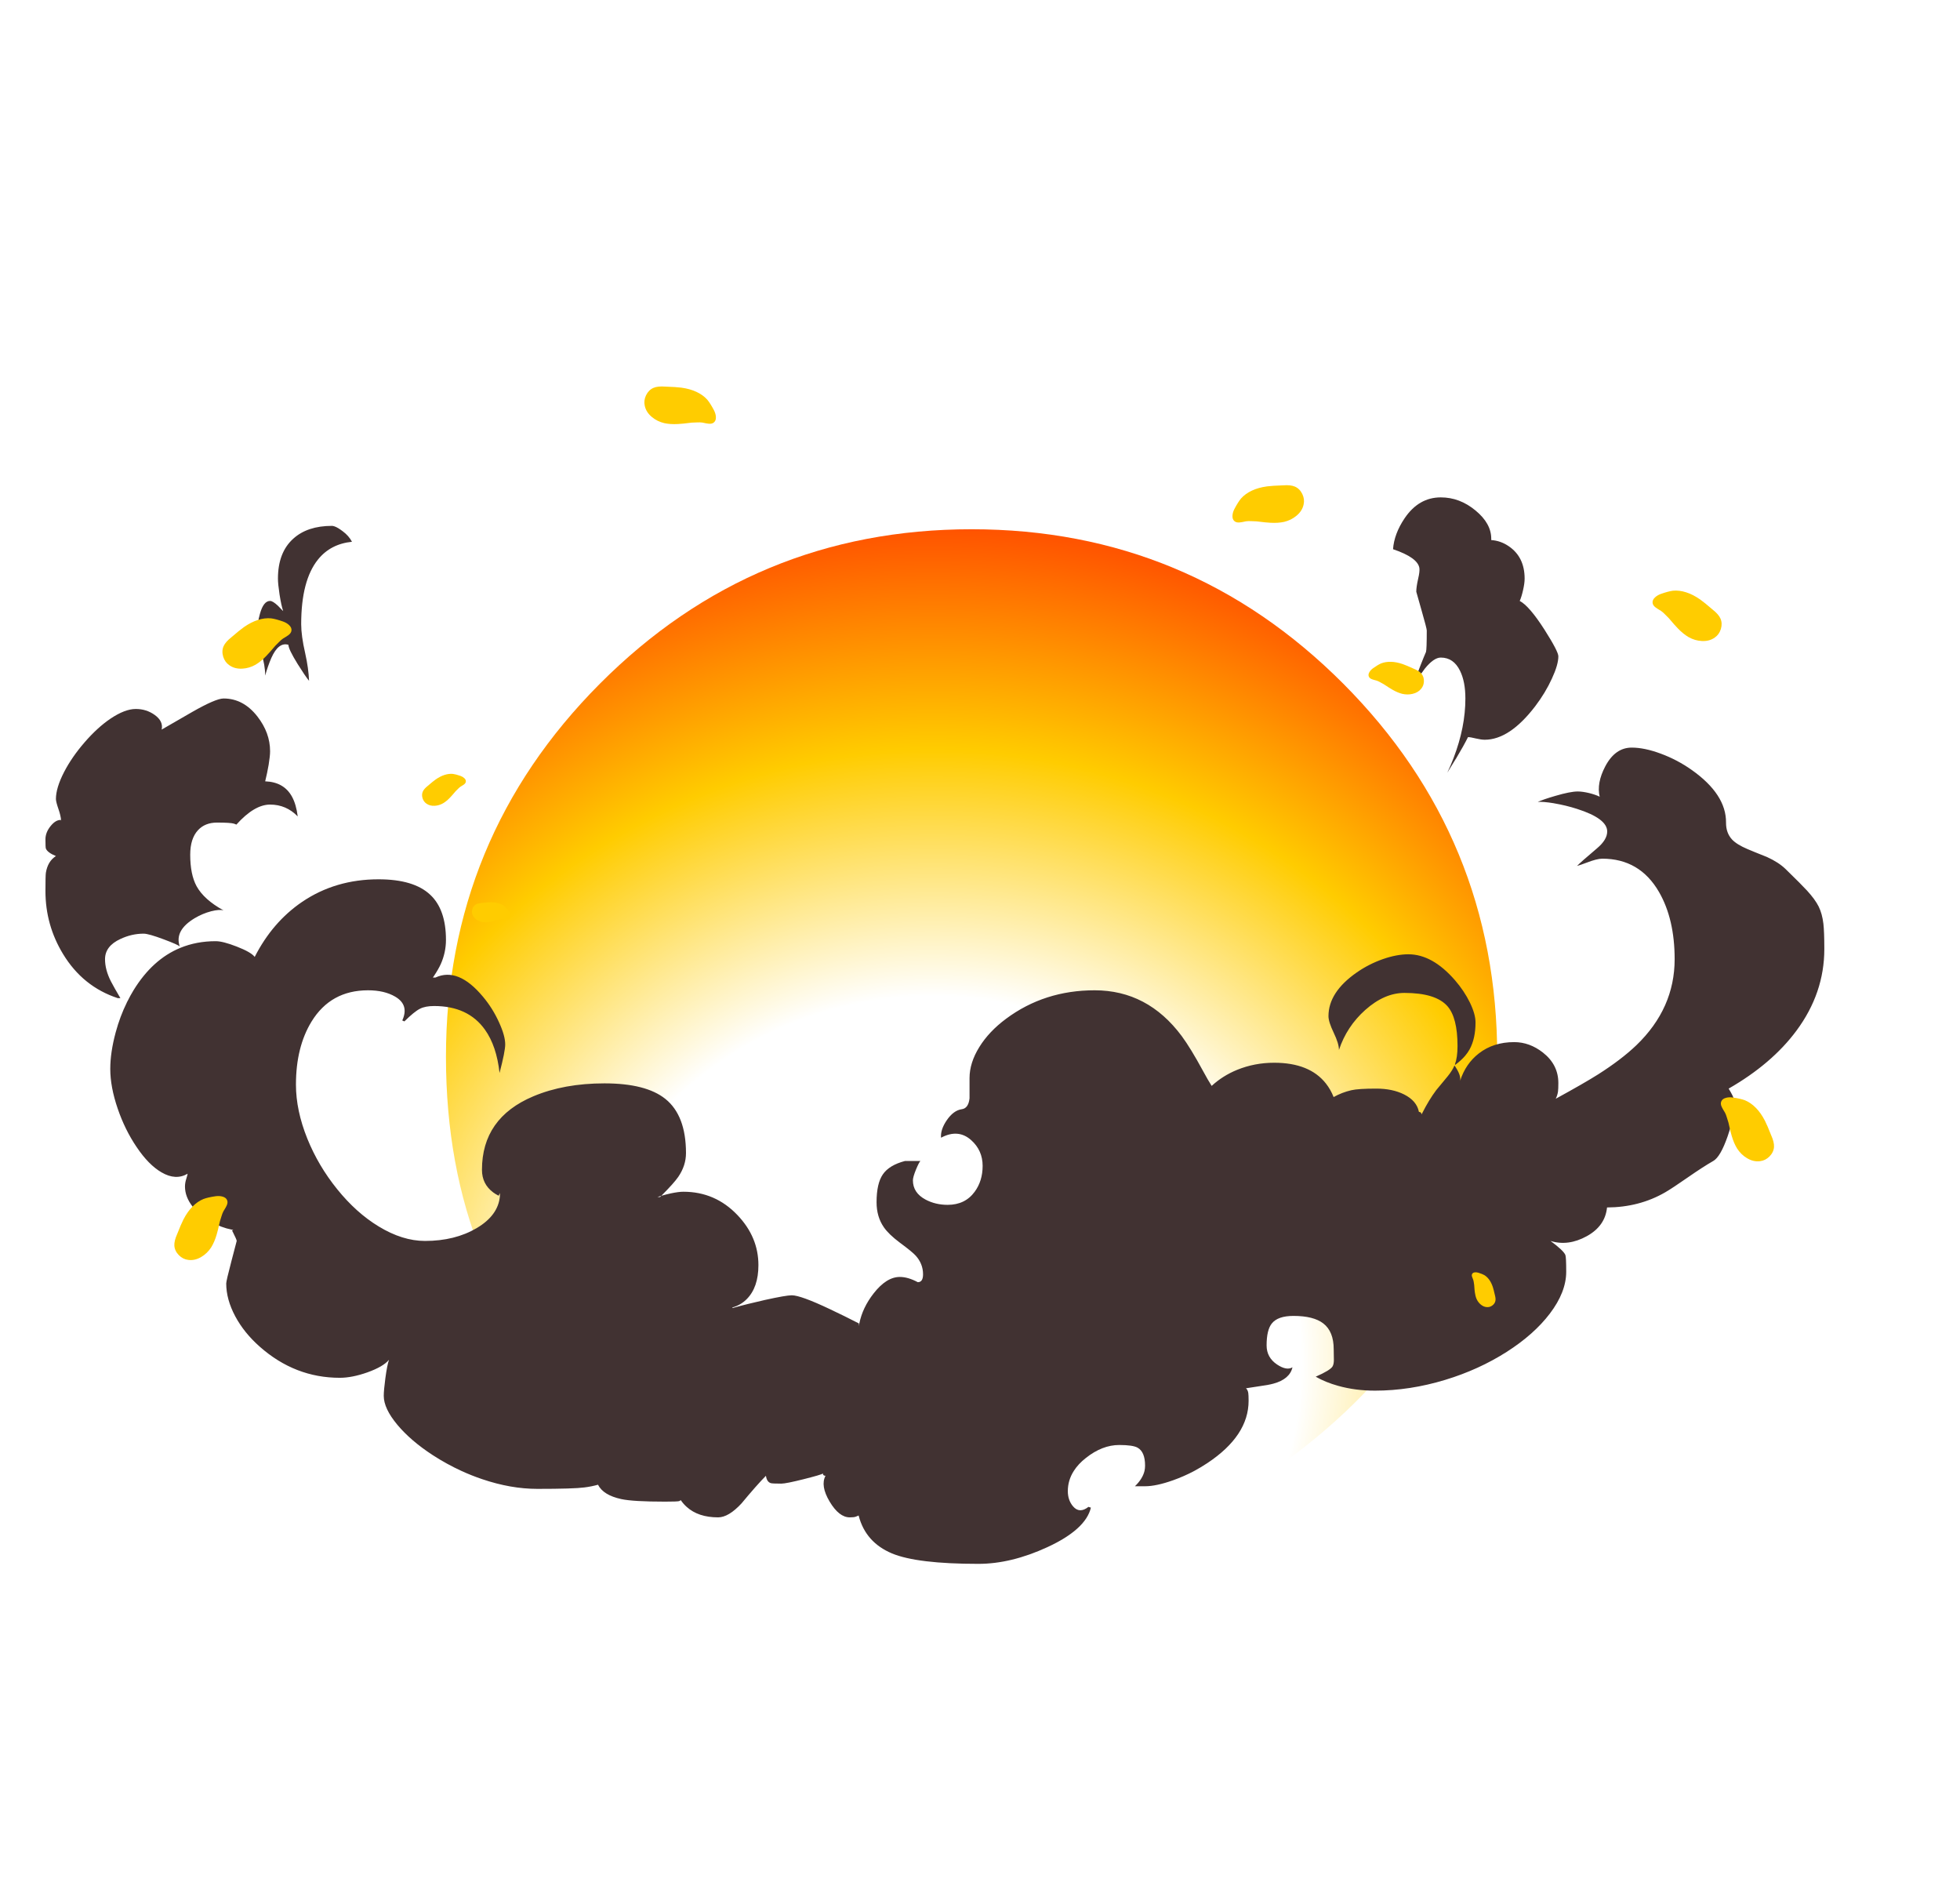 
<svg xmlns="http://www.w3.org/2000/svg" version="1.1" xmlns:xlink="http://www.w3.org/1999/xlink" preserveAspectRatio="none" x="0px" y="0px" width="625px" height="600px" viewBox="0 0 625 600">
<defs>
<radialGradient id="Gradient_1" gradientUnits="userSpaceOnUse" cx="0" cy="0" r="270.75" fx="0" fy="0" gradientTransform="matrix( 1, 0, 0, 0.976, 155.55,262.45) " spreadMethod="pad">
<stop  offset="43.529%" stop-color="#FFFFFF"/>

<stop  offset="72.941%" stop-color="#FFCC00"/>

<stop  offset="99.216%" stop-color="#FF5400"/>
</radialGradient>

<filter id="Filter_1" x="-20%" y="-20%" width="140%" height="140%" color-interpolation-filters="sRGB">
<feColorMatrix in="SourceGraphic" type="matrix" values="1 0 0 0 0 0 1 0 0 0 0 0 1 0 0 0 0 0 0.89 0" result="result1"/>
</filter>

<g id="Duplicate_Items_Folder_exploscircle03_0_Layer0_0_FILL">
<path fill="url(#Gradient_1)" stroke="none" d="
M 286.8 48.75
Q 237.55 0 168 0 98.4 0 49.2 48.75 0 97.55 0 166.5 -0.001 235.454 46.35 279.25 92.762 323.035 162.75 325.15 232.788 327.265 284.4 281.35 336.001 235.446 336 166.5 336 97.55 286.8 48.75 Z"/>
</g>

<g id="Duplicate_Items_Folder_Explosion03_5_Layer1_0_FILL">
<path fill="#413232" stroke="none" d="
M -377.85 -185.4
Q -379.75 -188.95 -383.25 -191.55 -386.25 -193.85 -388.2 -194.5 -389.05 -194.8 -389.7 -194.8 -404.2 -194.8 -412.55 -187.25 -421.65 -179.1 -421.65 -163.6 -421.65 -160.45 -420.7 -154.2 -419.65 -147.55 -418.55 -144.4 -418.75 -144.5 -421.55 -147.45 -424.65 -150.4 -426.3 -150.4 -430.2 -150.4 -432.3 -142.8 -433.85 -137.4 -433.85 -132.2 -433.85 -126.7 -431.5 -119.6 -429.2 -112.45 -429.2 -106.25 -427.65 -111.9 -425.55 -116.7 -421.3 -126.25 -415.45 -124.45 -415.45 -121.9 -410 -113.1 -405.5 -105.9 -403.25 -103.15 -403.5 -110.35 -405.55 -119.55 -407.9 -129.8 -407.9 -136.65 -407.9 -162.55 -397.95 -174.9 -390.55 -184.1 -377.85 -185.4
M -505.75 -86.5
Q -512.2 -86.5 -520.75 -80.75 -528.55 -75.45 -536.1 -66.7 -543.55 -58.1 -548.15 -49.25 -553 -39.85 -553 -33.25 -553 -31.6 -551.45 -27.15 -550.25 -23.7 -549.95 -20.85
L -549.9 -20.85 -549.9 -19.95
Q -549.913 -20.4 -549.95 -20.85 -553.05 -21.05 -556.1 -17.3 -559.2 -13.5 -559.2 -9.4 -559.2 -4.6 -558.95 -3.95 -558 -1.55 -553 0.5 -557.85 3.6 -558.95 10.4 -559.2 12.1 -559.2 21.2 -559.2 41.35 -548.75 58.5 -537.05 77.75 -516.4 84.55
L -514.85 84.55
Q -518.55 78.3 -520.5 74.55 -523.95 67.75 -523.95 61.5 -523.95 53.75 -514.85 49.55 -508.15 46.4 -501.1 46.4 -498.2 46.4 -489.25 49.75 -480.85 52.9 -479.75 53.95 -483 44.5 -470.9 37.25 -466.3 34.5 -461.15 33.15 -456.2 31.9 -453.8 32.65 -465.4 26.3 -469.8 18.3 -473.55 11.4 -473.55 -0.3 -473.55 -9.85 -468.95 -14.8 -464.8 -19.3 -457.7 -19.3 -449.6 -19.3 -447.6 -18.65 -447.05 -18.45 -446.45 -18.2 -446.4 -18.2 -446.3 -18.1 -446.3 -18.15 -446.25 -18.1 -435.6 -29.95 -426.3 -29.95 -416.75 -29.95 -409.95 -22.95 -410.85 -30.05 -413.3 -34.55 -418.05 -43.3 -429.2 -43.7 -428 -48.55 -427.15 -53.5 -426.3 -58.7 -426.3 -61.5 -426.3 -72.4 -433.8 -82.05 -442.1 -92.7 -453.8 -92.7 -458.4 -92.7 -472.25 -84.8 -479.55 -80.65 -490.45 -74.3 -489.35 -79.25 -494.6 -83 -499.5 -86.5 -505.75 -86.5
M 274.7 73.95
Q 261.35 58.6 247.15 58.6 240.25 58.6 232.05 61.45 223.8 64.35 216.65 69.3 199.85 80.95 199.85 95.2 199.85 98.55 202.95 105 206.05 111.45 206.05 115.2 210.65 101.3 221.65 91.5 232.95 81.45 244.8 81.45 263.25 81.45 270.2 89.25 276.2 96.05 276.2 112.85 276.2 119.6 274.65 123.75
L 274.85 123.95 274.85 124
Q 278.5 121.25 280.7 118.65 282.25 116.85 283.4 114.75 286.85 108.35 286.85 98.9 286.85 94.05 283.55 87.2 280.15 80.25 274.7 73.95
M 396.5 -60.05
Q 386.85 -63.65 379.25 -63.65 369.45 -63.65 363.6 -52.55 358.4 -42.65 360.3 -34.6 357.9 -35.8 354.1 -36.75 350.15 -37.7 347.3 -37.7 342.95 -37.7 334.1 -35.1 326.85 -33 323.65 -31.5 326.6 -31.8 333.1 -30.75 333.2 -30.75 333.3 -30.7 340.35 -29.5 346.9 -27.4 364.75 -21.7 364.75 -14.05 364.75 -9.15 358.75 -4.1 349.1 4.05 346.9 6.35 348.9 5.8 352.6 4.4 358.65 2.05 361.85 2.05 384 2.05 395.4 21.75 404.65 37.8 404.65 61.5 404.65 90.6 382 112.4 373.05 120.95 359.35 129.65 350.95 134.95 334.3 144.05 335.35 141.95 335.65 139.7 335.85 138.25 335.85 134.75 335.85 123.9 326.75 116.75 318.85 110.55 309.7 110.55 297.4 110.55 288.8 117.25 281 123.3 277.75 133.4 278.35 130 274.4 124.35 273.15 127.35 270.35 130.8 264.1 138.3 263.6 138.95 259.2 144.85 255.3 152.6 255.1 152.95 254.9 153.35 254.9 152.4 254.15 152
L 253.35 151.8
Q 252.1 145.3 244.6 141.5 237.7 138.05 228.15 138.05 217.55 138.05 213.4 139 207.8 140.3 202.9 143.05 201.15 138.6 198.35 135.05 188.7 122.75 167.7 122.75 156.15 122.75 145.8 126.95 137.25 130.45 130.75 136.45 128.6 133.1 125.6 127.55 118.3 114.1 113.05 107 92.9 79.9 61.5 79.9 31.75 79.9 9.1 96.75 -1 104.25 -6.7 113.45 -12.5 122.8 -12.5 131.85
L -12.5 143.8
Q -13.15 149.75 -17.15 150.25 -22 150.95 -26 156.8 -29.8 162.4 -29.35 167.1 -19.15 161.65 -11.45 168.6 -4.75 174.65 -4.75 183.75 -4.75 192.65 -9.45 199.05 -15.1 206.8 -25.45 206.8 -32.65 206.8 -38.5 203.7 -46 199.7 -46 192.3 -46 190.4 -44.15 185.85 -42.35 181.55 -41.55 180.85
L -50.65 180.85
Q -60.05 183.3 -63.8 188.8 -67.5 194.2 -67.5 205.25 -67.5 213.85 -63.2 220.05 -60.3 224.25 -53.75 229.15 -46.3 234.65 -44.3 236.9 -40 241.7 -40 247.9 -40 252.55 -43.1 252.55 -48.9 249.45 -53.75 249.45 -61.65 249.45 -69.25 259.2 -75.85 267.65 -77.7 277 -77.85 277.75 -77.95 278.5
L -77.95 276.95
Q -86.4 272.6 -95.1 268.5 -112.4 260.3 -117.65 260.3 -121.05 260.3 -133.5 263.05 -139 264.3 -143.65 265.45 -148.7 266.7 -152.7 267.85
L -152.8 267.5
Q -147.9 266.15 -144.35 262.6 -137.4 255.65 -137.4 242.45 -137.4 225.85 -149.8 212.85 -162.95 199.05 -181.8 199.05 -184.55 199.05 -189.15 200 -192.1 200.65 -194.85 201.45 -195.2 201.8 -195.55 202.15
L -197.1 202.15
Q -196 201.8 -194.85 201.45 -187.4 194 -184.85 190.3 -180.25 183.6 -180.25 176.2 -180.25 153.9 -192.5 144.1 -203.95 134.95 -228.5 134.95 -252.4 134.95 -270.55 142.6 -300.95 155.4 -300.95 186.1 -300.95 194.5 -294.3 199.45 -293.05 200.4 -291.1 201.4
L -290.3 199.85
Q -290.3 200.85 -290.35 201.8 -291.4 213.05 -304.05 220.55 -316.95 228.15 -334.65 228.15 -348 228.15 -362.1 219.55 -375.35 211.5 -386.6 197.55 -397.75 183.75 -404.25 167.7 -411 150.95 -411 135.7 -411 113.45 -401.75 98.35 -390.4 79.9 -368.35 79.9 -358.7 79.9 -352.3 83.65 -343.9 88.55 -348.1 97.75
L -346.85 98.3
Q -341 92.5 -337.6 90.8 -334.45 89.2 -329.25 89.2 -309.1 89.2 -299.15 103.25 -292.3 112.85 -290.55 128.8 -287.2 116 -287.2 111.9 -287.2 106.8 -290.85 98.85 -294.6 90.55 -300.35 83.7 -315 66.1 -328.45 72.35
L -330 72.35
Q -329.75 72 -329.5 71.65 -326.75 67.55 -325.3 64.35 -322.25 57.45 -322.25 50.1 -322.25 32.1 -331.55 23.4 -341.25 14.25 -362.15 14.25 -387.65 14.25 -407.35 27.6 -424.9 39.55 -435.4 60.15 -437.5 57.35 -446 54.05 -454.2 50.85 -458.45 50.85 -469.8 50.85 -479.4 54.8 -495.85 61.55 -507.1 79.9 -509.05 83.1 -510.75 86.55 -510.8 86.55 -510.8 86.6 -510.9 86.85 -511.05 87.1
L -511.05 87.15
Q -515.1 95.35 -517.65 104.8 -520.85 116.65 -520.85 126.4 -520.85 137.05 -516.45 149.9 -512.2 162.35 -505.3 172.55 -498.15 183.2 -490.5 187.6 -482.1 192.5 -475.1 188.4 -475.1 188.9 -475.85 191.3 -476.65 193.75 -476.65 195.95 -476.65 202.1 -472.1 207.9 -467.95 213.1 -461.15 216.9 -455.15 220.25 -449.05 221.45 -448.55 221.5 -448.05 221.6
L -448.8 221.95
Q -448.6 222.4 -448.35 222.85 -446.05 227.4 -446.05 228.15 -446.05 228.2 -449.15 240 -452.25 251.8 -452.25 253.3 -452.25 262.75 -446.9 272.75 -441.65 282.55 -432.35 290.75 -411.55 309.1 -385.05 309.1 -377.8 309.1 -368.75 305.9 -359.35 302.55 -355.95 298.45 -357.05 301.55 -358.1 309.35 -359.05 316.5 -359.05 319.8 -359.05 327.25 -351 336.9 -343.1 346.35 -330.05 354.85 -321.8 360.2 -312.95 364.25 -307.05 366.95 -300.85 369.05 -283.9 374.8 -268.2 374.8 -246.7 374.8 -240.35 373.95 -236.3 373.45 -232.3 372.35 -229.15 378.55 -218.5 380.85 -211.55 382.35 -192.65 382.35 -185.5 382.35 -184.3 382.05
L -183.3 381.5
Q -183.25 381.55 -183.2 381.65 -181.8 383.7 -179.85 385.45 -173 391.65 -161.25 391.65 -155.05 391.65 -147.4 383.4 -138.35 372.5 -132.95 367.05 -132.45 370.65 -130.1 371.4 -129.2 371.7 -123.85 371.7 -121.1 371.7 -110.55 369.05 -100.2 366.45 -99.25 365.7 -99.25 367.05 -97.7 367.05 -100.85 372.95 -95.25 382.35 -89.7 391.65 -83.35 391.65 -80.85 391.65 -79.8 391.25 -79 390.9 -78.1 390.55 -78.1 390.65 -78.05 390.8 -73.95 406.45 -58.35 413 -43.5 419.15 -7.25 419.15 12.1 419.15 33.5 409.3 56.25 398.8 59.3 385.9
L 57.85 385.45
Q 52.55 389.6 48.75 385.15 45.65 381.5 45.65 376.15 45.65 369.75 49.15 364.25 51.75 360.1 56.35 356.5 66 348.85 76.05 348.85 84.15 348.85 86.95 350.45 91.35 352.95 91.35 361.05 91.35 362.65 91 364.25 89.85 368.9 85.35 373.25
L 91.35 373.25
Q 97.95 373.25 107.95 369.7 114.4 367.4 120.35 364.25 124.35 362.1 128.2 359.55 152.6 343.35 152.6 322.7 152.6 319.25 152.4 318.05 152.1 316.25 151.05 315.3 152.55 315 158.85 314.1 164.2 313.4 167.3 312.55 176.95 309.9 178.55 302.9 175.1 305 169.45 301.25 163.25 297.1 163.25 289.95 163.25 280.75 166.35 276.95 169.9 272.5 179.15 272.5 191.05 272.5 196.8 276.95 202.95 281.7 202.95 292.25 202.95 294.9 203.05 298.55 203.05 301.05 202.25 302.4 200.85 304.7 192.3 308.45 198.15 311.8 205.55 313.85 215.7 316.7 227.35 316.7 248 316.7 269 310.3 288.75 304.3 305.25 293.8 321.45 283.45 330.8 271.15 340.5 258.4 340.5 246.35 340.5 237.65 340 236.45 338.9 233.8 331.2 228.15 341.65 231.4 352.65 225.35 363.55 219.35 364.65 208.35 383.75 208.25 399.05 199.4 403.2 197 412.4 190.6 421.55 184.25 427.5 180.85 431.75 178.45 436 166.25 439.7 155.6 439.7 150.85 439.7 144.45 439.6 144 439.3 142.5 436.6 138.05 462.2 123.35 476.7 103.8 493.2 81.55 493.2 55.5 493.2 45.2 492.65 40.5 491.95 34.6 489.85 30.35 487.75 26.15 483 20.95 479.8 17.45 470.35 8.25 466.2 4.2 459.25 1.05 451.3 -2.1 447.7 -3.65 441.45 -6.3 438.65 -9.25 435 -13.15 435.05 -19.3 435.2 -35.95 414.8 -50.4 406.25 -56.45 396.5 -60.05
M 266.3 -211.65
Q 253.25 -211.65 244.9 -199.3 238.7 -190.1 238.05 -181 252.8 -176 253.65 -169.75 253.9 -167.75 252.9 -163.5 251.8 -158.65 251.8 -155.85 251.8 -155.7 254.9 -144.9 258 -134.1 258 -132.95 258 -121.8 257.55 -120.25 254.8 -113.9 250.25 -101.6 251.7 -103.05 256.85 -110.35 262.15 -116.9 266.3 -116.9 273.9 -116.9 277.7 -109.05 280.85 -102.65 280.85 -92.7 280.85 -75.75 273.9 -57.6 272.2 -53.1 270.15 -48.8 272.85 -53.15 275.1 -56.85 275.15 -56.9 275.2 -56.95 279.95 -64.9 282.4 -69.85 283.85 -69.85 287.05 -69.05 290.25 -68.3 292.3 -68.3 307 -68.3 322.15 -88.1 328.2 -96.05 332.05 -104.5 335.85 -112.7 335.85 -117.65 335.85 -120.5 327.65 -133.4 318.65 -147.45 313 -150.4 314.1 -152.9 314.95 -156.7 315.9 -160.8 315.9 -163.6 315.9 -176.4 306.45 -182.8 301.65 -186.05 296.15 -186.4 296.15 -186.8 296.15 -187.2 296.15 -196.2 286.9 -203.85 277.55 -211.65 266.3 -211.65 Z"/>
</g>

<g id="Duplicate_Items_Folder_Symbol_1_4_Layer0_0_FILL">
<path fill="#FFCC00" stroke="none" d="
M 269.6 -51.25
Q 265.55 -52.55 261.8 -52.2 259.05 -51.85 254.65 -50.3 252.5 -49.5 251.2 -48.25 249.55 -46.75 249.75 -45 249.9 -43.5 251.6 -42.25 252.6 -41.5 254.75 -40.25 255.85 -39.5 257.1 -38.2 257.85 -37.5 259.3 -36 263.1 -31.5 264.75 -29.85 267.9 -26.6 271.05 -24.75 274.8 -22.65 278.85 -22.45 283.35 -22.2 286.55 -24.5 289.15 -26.3 290.15 -29.55 291.15 -32.9 289.9 -35.75 288.75 -38.3 285.25 -41.05 280.45 -45.2 277.9 -47 273.6 -50 269.6 -51.25 Z"/>
</g>
</defs>

<g transform="matrix( 0.539, 0, 0, 0.539, 315.9,272.65) ">
<g transform="matrix( 1.851, 0, 0, 1.874, -322.25,-192.8) ">
<g transform="matrix( 1, 0, 0, 1, 0,0) ">
<use filter="url(#Filter_1)" xlink:href="#Duplicate_Items_Folder_exploscircle03_0_Layer0_0_FILL"/>
</g>
</g>

<g transform="matrix( 1, 0, 0, 1, 0,0) ">
<use xlink:href="#Duplicate_Items_Folder_Explosion03_5_Layer1_0_FILL"/>
</g>

<g transform="matrix( 1, 0, 0, 1, 141.85,-104.25) ">
<g transform="matrix( 1, 0, 0, 1, 0,0) ">
<use xlink:href="#Duplicate_Items_Folder_Symbol_1_4_Layer0_0_FILL"/>
</g>
</g>

<g transform="matrix( -1, 0, 0, 1, -163.9,-87.9) ">
<g transform="matrix( 1, 0, 0, 1, 0,0) ">
<use xlink:href="#Duplicate_Items_Folder_Symbol_1_4_Layer0_0_FILL"/>
</g>
</g>

<g transform="matrix( 0.885, 0.465, -0.465, 0.885, 190.25,69.4) ">
<g transform="matrix( 1, 0, 0, 1, 0,0) ">
<use xlink:href="#Duplicate_Items_Folder_Symbol_1_4_Layer0_0_FILL"/>
</g>
</g>

<g transform="matrix( -0.735, -0.678, -0.678, 0.735, -10.65,-53.6) ">
<g transform="matrix( 1, 0, 0, 1, 0,0) ">
<use xlink:href="#Duplicate_Items_Folder_Symbol_1_4_Layer0_0_FILL"/>
</g>
</g>

<g transform="matrix( -0.44, -0.299, -0.299, 0.44, -187.8,131.6) ">
<g transform="matrix( 1, 0, 0, 1, 0,0) ">
<use xlink:href="#Duplicate_Items_Folder_Symbol_1_4_Layer0_0_FILL"/>
</g>
</g>

<g transform="matrix( -0.634, 0, 0, 0.634, -152.15,-15) ">
<g transform="matrix( 1, 0, 0, 1, 0,0) ">
<use xlink:href="#Duplicate_Items_Folder_Symbol_1_4_Layer0_0_FILL"/>
</g>
</g>

<g transform="matrix( 0.726, -0.211, 0.211, 0.726, 51.9,-20.3) ">
<g transform="matrix( 1, 0, 0, 1, 0,0) ">
<use xlink:href="#Duplicate_Items_Folder_Symbol_1_4_Layer0_0_FILL"/>
</g>
</g>

<g transform="matrix( -0.885, 0.465, 0.465, 0.885, -209.75,127.8) ">
<g transform="matrix( 1, 0, 0, 1, 0,0) ">
<use xlink:href="#Duplicate_Items_Folder_Symbol_1_4_Layer0_0_FILL"/>
</g>
</g>

<g transform="matrix( 0.735, -0.678, 0.678, 0.735, -8.85,4.8) ">
<g transform="matrix( 1, 0, 0, 1, 0,0) ">
<use xlink:href="#Duplicate_Items_Folder_Symbol_1_4_Layer0_0_FILL"/>
</g>
</g>

<g transform="matrix( 0.412, 0.305, -0.305, 0.412, 168.25,190) ">
<g transform="matrix( 1, 0, 0, 1, 0,0) ">
<use xlink:href="#Duplicate_Items_Folder_Symbol_1_4_Layer0_0_FILL"/>
</g>
</g>
</g>
</svg>

